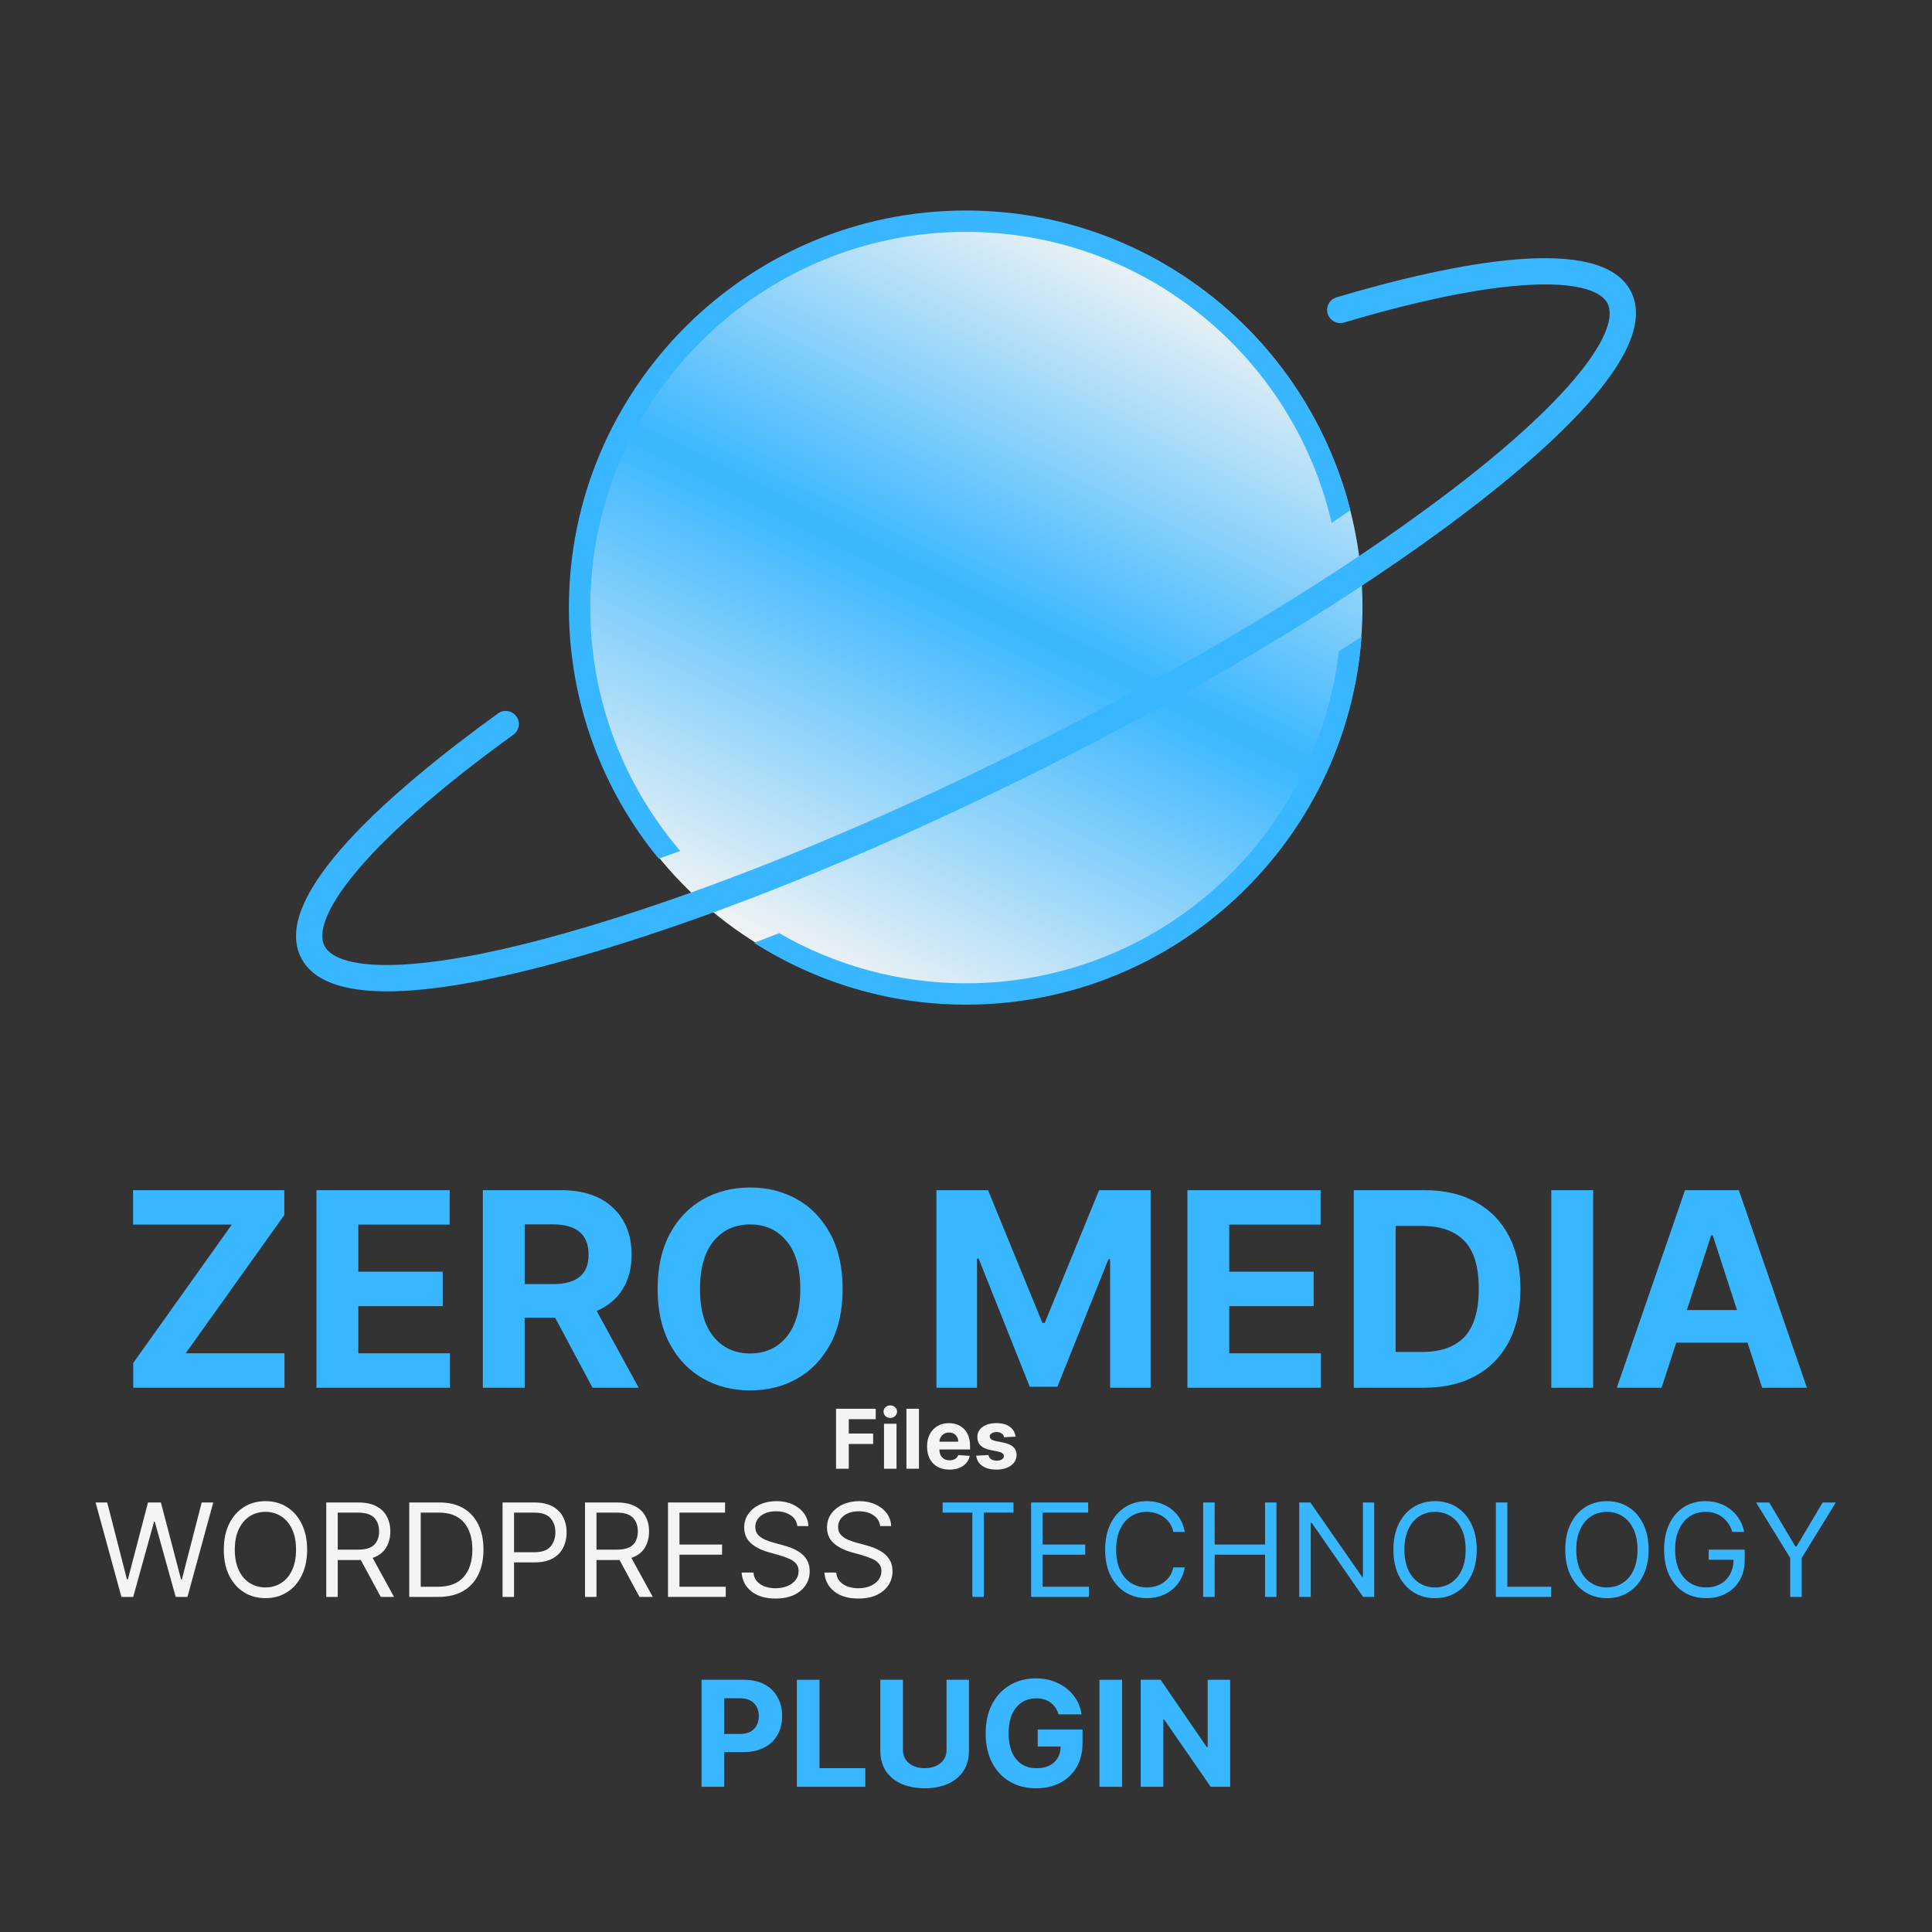 <svg xmlns="http://www.w3.org/2000/svg" xmlns:xlink="http://www.w3.org/1999/xlink" width="512" zoomAndPan="magnify" viewBox="0 0 384 384" height="512" preserveAspectRatio="xMidYMid meet" version="1.0"><rect x="0" y="0" width="384" height="384" fill="#333333" stroke="none"/><defs><g/><clipPath id="cac167689c"><path d="M 113 41 L 271 41 L 271 200 L 113 200 Z M 113 41 " clip-rule="nonzero"/></clipPath><clipPath id="406335fe50"><path d="M 86.066 86.395 L 226.324 14.746 L 297.973 155.008 L 157.711 226.652 Z M 86.066 86.395 " clip-rule="nonzero"/></clipPath><clipPath id="16c019b013"><path d="M 86.066 86.395 L 226.324 14.746 L 297.973 155.008 L 157.711 226.652 Z M 86.066 86.395 " clip-rule="nonzero"/></clipPath><clipPath id="cc621b702d"><path d="M 227.809 190.809 C 189.176 210.543 141.613 195.141 121.879 156.508 C 102.145 117.875 117.547 70.312 156.18 50.578 C 194.812 30.844 242.375 46.246 262.109 84.879 C 271.684 103.617 273.434 124.902 266.961 144.898 C 260.406 164.934 246.551 181.234 227.809 190.809 Z M 220.672 176.832 C 218.289 178.051 215.309 177.086 214.09 174.703 C 212.871 172.32 213.84 169.34 216.223 168.121 C 242.359 154.77 252.773 122.605 239.422 96.465 C 233.629 85.121 223.934 76.289 212.254 71.477 C 209.684 70.508 208.504 67.59 209.516 65.102 C 210.566 62.492 213.402 61.355 215.973 62.324 C 229.848 67.984 241.332 78.492 248.219 91.973 C 255.902 107.016 257.246 124.051 252.059 140.074 C 246.789 156.133 235.715 169.148 220.672 176.832 Z M 206.391 181.953 C 206.062 182.121 205.652 182.328 205.156 182.375 C 198.152 183.879 191.137 184.148 184.359 183.258 C 181.59 182.906 179.711 180.449 180.102 177.762 C 180.41 175.117 182.828 173.156 185.598 173.504 C 191.34 174.195 197.242 173.98 203.176 172.816 C 205.773 172.215 208.43 173.969 208.945 176.605 C 209.461 178.828 208.363 180.945 206.391 181.953 Z M 173.016 179.102 C 171.781 179.73 170.297 179.867 168.969 179.301 C 154.723 173.727 142.949 163.055 135.938 149.328 C 128.293 134.367 126.91 117.25 132.137 101.312 C 137.242 85.332 148.398 72.277 163.359 64.633 C 169.031 61.738 175.039 59.703 181.18 58.535 C 183.859 58.102 186.438 59.895 186.871 62.574 C 187.391 65.211 185.594 67.785 182.918 68.223 C 177.723 69.215 172.703 70.953 167.852 73.43 C 141.797 86.738 131.422 118.777 144.73 144.836 C 150.695 156.508 160.555 165.461 172.523 170.23 C 175.094 171.199 176.355 174.078 175.344 176.562 C 174.902 177.723 174 178.598 173.016 179.102 Z M 184.59 147.793 C 183.523 148.34 182.164 148.516 180.922 148.117 L 159.562 141.199 L 159.438 141.16 L 159.312 141.117 L 159.062 141.039 L 158.941 140.996 L 158.691 140.918 L 158.648 140.836 L 158.484 140.715 L 158.359 140.672 L 158.316 140.59 L 158.191 140.551 L 158.07 140.512 L 158.027 140.43 L 157.859 140.305 L 157.82 140.223 L 157.695 140.184 L 157.609 140.02 L 157.445 139.895 L 157.359 139.73 L 157.234 139.691 L 157.152 139.527 L 157.066 139.363 L 156.945 139.324 L 156.859 139.16 L 156.816 139.074 L 156.777 138.992 L 156.648 138.746 L 156.609 138.664 L 156.48 138.418 L 156.441 138.336 L 156.398 138.254 L 156.438 138.129 L 156.355 137.965 L 156.27 137.801 L 156.27 137.594 L 156.184 137.43 L 156.227 137.305 L 156.098 137.059 L 156.141 136.934 L 156.098 136.852 L 156.137 136.73 L 156.094 136.648 L 156.094 136.441 L 156.133 136.316 L 156.094 136.234 L 156.172 135.984 L 156.129 135.902 L 156.172 135.777 L 156.211 135.656 L 156.25 135.531 L 156.25 135.324 L 156.328 135.074 L 156.41 135.035 L 156.371 134.953 L 163.328 113.676 C 164.09 111.109 166.887 109.68 169.492 110.523 C 172.059 111.289 173.484 114.082 172.641 116.691 L 167.254 133.332 L 183.895 138.719 C 186.504 139.562 187.93 142.359 187.086 144.965 C 186.684 146.207 185.742 147.207 184.59 147.793 Z M 201.574 159.125 C 201.242 159.293 200.832 159.504 200.461 159.586 C 197.742 160.148 195.129 158.477 194.566 155.758 L 179.988 87.648 C 179.387 85.055 181.059 82.438 183.734 81.797 C 186.453 81.234 189.07 82.906 189.629 85.625 L 204.211 153.734 C 204.723 155.961 203.547 158.117 201.574 159.125 Z M 218.375 130.539 C 217.223 131.125 215.945 131.262 214.621 130.902 C 212.098 130.016 210.668 127.219 211.43 124.652 L 216.902 107.969 L 200.18 102.625 C 197.652 101.738 196.227 98.941 197.027 96.461 C 197.875 93.852 200.668 92.426 203.277 93.27 L 224.637 100.184 C 227.121 100.988 228.547 103.785 227.785 106.352 L 227.746 106.473 L 220.867 127.711 C 220.383 128.992 219.527 129.949 218.375 130.539 Z M 218.375 130.539 " clip-rule="evenodd"/></clipPath><linearGradient x1="-597.379" gradientTransform="matrix(0.082, -0.042, 0.042, 0.082, 86.065, 86.393)" y1="1932.068" x2="2271.529" gradientUnits="userSpaceOnUse" y2="-201.235" id="eada0f5bf3"><stop stop-opacity="1" stop-color="rgb(95.699%, 95.699%, 95.699%)" offset="0"/><stop stop-opacity="1" stop-color="rgb(95.699%, 95.699%, 95.699%)" offset="0.25"/><stop stop-opacity="1" stop-color="rgb(95.644%, 95.68%, 95.702%)" offset="0.266"/><stop stop-opacity="1" stop-color="rgb(94.415%, 95.276%, 95.773%)" offset="0.27"/><stop stop-opacity="1" stop-color="rgb(93.242%, 94.89%, 95.842%)" offset="0.273"/><stop stop-opacity="1" stop-color="rgb(92.068%, 94.502%, 95.911%)" offset="0.277"/><stop stop-opacity="1" stop-color="rgb(90.895%, 94.115%, 95.979%)" offset="0.281"/><stop stop-opacity="1" stop-color="rgb(89.72%, 93.727%, 96.048%)" offset="0.285"/><stop stop-opacity="1" stop-color="rgb(88.547%, 93.341%, 96.117%)" offset="0.289"/><stop stop-opacity="1" stop-color="rgb(87.372%, 92.953%, 96.185%)" offset="0.293"/><stop stop-opacity="1" stop-color="rgb(86.198%, 92.566%, 96.254%)" offset="0.297"/><stop stop-opacity="1" stop-color="rgb(85.023%, 92.178%, 96.323%)" offset="0.301"/><stop stop-opacity="1" stop-color="rgb(83.85%, 91.792%, 96.391%)" offset="0.305"/><stop stop-opacity="1" stop-color="rgb(82.675%, 91.405%, 96.458%)" offset="0.309"/><stop stop-opacity="1" stop-color="rgb(81.502%, 91.019%, 96.527%)" offset="0.312"/><stop stop-opacity="1" stop-color="rgb(80.327%, 90.631%, 96.596%)" offset="0.316"/><stop stop-opacity="1" stop-color="rgb(79.153%, 90.244%, 96.664%)" offset="0.32"/><stop stop-opacity="1" stop-color="rgb(77.979%, 89.856%, 96.733%)" offset="0.324"/><stop stop-opacity="1" stop-color="rgb(76.805%, 89.47%, 96.802%)" offset="0.328"/><stop stop-opacity="1" stop-color="rgb(75.632%, 89.082%, 96.87%)" offset="0.332"/><stop stop-opacity="1" stop-color="rgb(74.458%, 88.696%, 96.939%)" offset="0.336"/><stop stop-opacity="1" stop-color="rgb(73.283%, 88.309%, 97.006%)" offset="0.34"/><stop stop-opacity="1" stop-color="rgb(72.11%, 87.921%, 97.075%)" offset="0.344"/><stop stop-opacity="1" stop-color="rgb(70.935%, 87.534%, 97.144%)" offset="0.348"/><stop stop-opacity="1" stop-color="rgb(69.762%, 87.148%, 97.212%)" offset="0.352"/><stop stop-opacity="1" stop-color="rgb(68.587%, 86.76%, 97.281%)" offset="0.355"/><stop stop-opacity="1" stop-color="rgb(67.413%, 86.372%, 97.35%)" offset="0.359"/><stop stop-opacity="1" stop-color="rgb(66.238%, 85.985%, 97.418%)" offset="0.363"/><stop stop-opacity="1" stop-color="rgb(65.065%, 85.599%, 97.487%)" offset="0.367"/><stop stop-opacity="1" stop-color="rgb(63.89%, 85.211%, 97.556%)" offset="0.371"/><stop stop-opacity="1" stop-color="rgb(62.717%, 84.825%, 97.624%)" offset="0.375"/><stop stop-opacity="1" stop-color="rgb(61.542%, 84.438%, 97.691%)" offset="0.379"/><stop stop-opacity="1" stop-color="rgb(60.368%, 84.05%, 97.76%)" offset="0.383"/><stop stop-opacity="1" stop-color="rgb(59.195%, 83.662%, 97.829%)" offset="0.387"/><stop stop-opacity="1" stop-color="rgb(58.022%, 83.276%, 97.897%)" offset="0.391"/><stop stop-opacity="1" stop-color="rgb(56.847%, 82.889%, 97.966%)" offset="0.395"/><stop stop-opacity="1" stop-color="rgb(55.673%, 82.501%, 98.035%)" offset="0.398"/><stop stop-opacity="1" stop-color="rgb(54.498%, 82.114%, 98.103%)" offset="0.402"/><stop stop-opacity="1" stop-color="rgb(53.325%, 81.728%, 98.172%)" offset="0.406"/><stop stop-opacity="1" stop-color="rgb(52.15%, 81.34%, 98.241%)" offset="0.41"/><stop stop-opacity="1" stop-color="rgb(50.977%, 80.954%, 98.309%)" offset="0.414"/><stop stop-opacity="1" stop-color="rgb(49.802%, 80.566%, 98.376%)" offset="0.418"/><stop stop-opacity="1" stop-color="rgb(48.628%, 80.179%, 98.445%)" offset="0.422"/><stop stop-opacity="1" stop-color="rgb(47.453%, 79.791%, 98.514%)" offset="0.426"/><stop stop-opacity="1" stop-color="rgb(46.28%, 79.405%, 98.582%)" offset="0.43"/><stop stop-opacity="1" stop-color="rgb(45.105%, 79.018%, 98.651%)" offset="0.434"/><stop stop-opacity="1" stop-color="rgb(43.932%, 78.632%, 98.72%)" offset="0.438"/><stop stop-opacity="1" stop-color="rgb(42.757%, 78.244%, 98.788%)" offset="0.441"/><stop stop-opacity="1" stop-color="rgb(41.583%, 77.856%, 98.857%)" offset="0.445"/><stop stop-opacity="1" stop-color="rgb(40.41%, 77.469%, 98.924%)" offset="0.449"/><stop stop-opacity="1" stop-color="rgb(39.236%, 77.083%, 98.993%)" offset="0.453"/><stop stop-opacity="1" stop-color="rgb(38.062%, 76.695%, 99.062%)" offset="0.457"/><stop stop-opacity="1" stop-color="rgb(36.888%, 76.308%, 99.13%)" offset="0.461"/><stop stop-opacity="1" stop-color="rgb(35.713%, 75.92%, 99.199%)" offset="0.465"/><stop stop-opacity="1" stop-color="rgb(34.54%, 75.534%, 99.268%)" offset="0.469"/><stop stop-opacity="1" stop-color="rgb(33.365%, 75.146%, 99.336%)" offset="0.473"/><stop stop-opacity="1" stop-color="rgb(32.191%, 74.76%, 99.405%)" offset="0.477"/><stop stop-opacity="1" stop-color="rgb(31.017%, 74.373%, 99.474%)" offset="0.48"/><stop stop-opacity="1" stop-color="rgb(29.843%, 73.985%, 99.542%)" offset="0.484"/><stop stop-opacity="1" stop-color="rgb(28.668%, 73.598%, 99.609%)" offset="0.488"/><stop stop-opacity="1" stop-color="rgb(27.495%, 73.212%, 99.678%)" offset="0.492"/><stop stop-opacity="1" stop-color="rgb(26.32%, 72.824%, 99.747%)" offset="0.496"/><stop stop-opacity="1" stop-color="rgb(25.146%, 72.437%, 99.815%)" offset="0.5"/><stop stop-opacity="1" stop-color="rgb(23.973%, 72.049%, 99.884%)" offset="0.504"/><stop stop-opacity="1" stop-color="rgb(22.8%, 71.663%, 99.953%)" offset="0.508"/><stop stop-opacity="1" stop-color="rgb(23.206%, 71.796%, 99.928%)" offset="0.512"/><stop stop-opacity="1" stop-color="rgb(23.611%, 71.93%, 99.905%)" offset="0.516"/><stop stop-opacity="1" stop-color="rgb(24.832%, 72.333%, 99.834%)" offset="0.52"/><stop stop-opacity="1" stop-color="rgb(26.054%, 72.737%, 99.762%)" offset="0.523"/><stop stop-opacity="1" stop-color="rgb(27.277%, 73.14%, 99.69%)" offset="0.527"/><stop stop-opacity="1" stop-color="rgb(28.499%, 73.543%, 99.62%)" offset="0.531"/><stop stop-opacity="1" stop-color="rgb(29.721%, 73.946%, 99.548%)" offset="0.535"/><stop stop-opacity="1" stop-color="rgb(30.943%, 74.348%, 99.478%)" offset="0.539"/><stop stop-opacity="1" stop-color="rgb(32.164%, 74.751%, 99.406%)" offset="0.543"/><stop stop-opacity="1" stop-color="rgb(33.386%, 75.154%, 99.335%)" offset="0.547"/><stop stop-opacity="1" stop-color="rgb(34.608%, 75.557%, 99.263%)" offset="0.551"/><stop stop-opacity="1" stop-color="rgb(35.831%, 75.96%, 99.193%)" offset="0.555"/><stop stop-opacity="1" stop-color="rgb(37.053%, 76.363%, 99.121%)" offset="0.559"/><stop stop-opacity="1" stop-color="rgb(38.275%, 76.765%, 99.049%)" offset="0.562"/><stop stop-opacity="1" stop-color="rgb(39.496%, 77.168%, 98.978%)" offset="0.566"/><stop stop-opacity="1" stop-color="rgb(40.718%, 77.571%, 98.907%)" offset="0.57"/><stop stop-opacity="1" stop-color="rgb(41.94%, 77.974%, 98.836%)" offset="0.574"/><stop stop-opacity="1" stop-color="rgb(43.163%, 78.377%, 98.764%)" offset="0.578"/><stop stop-opacity="1" stop-color="rgb(44.385%, 78.78%, 98.692%)" offset="0.582"/><stop stop-opacity="1" stop-color="rgb(45.607%, 79.182%, 98.622%)" offset="0.586"/><stop stop-opacity="1" stop-color="rgb(46.828%, 79.585%, 98.55%)" offset="0.59"/><stop stop-opacity="1" stop-color="rgb(48.05%, 79.988%, 98.479%)" offset="0.594"/><stop stop-opacity="1" stop-color="rgb(49.272%, 80.391%, 98.407%)" offset="0.598"/><stop stop-opacity="1" stop-color="rgb(50.494%, 80.794%, 98.337%)" offset="0.602"/><stop stop-opacity="1" stop-color="rgb(51.717%, 81.197%, 98.265%)" offset="0.605"/><stop stop-opacity="1" stop-color="rgb(52.939%, 81.601%, 98.193%)" offset="0.609"/><stop stop-opacity="1" stop-color="rgb(54.16%, 82.004%, 98.122%)" offset="0.613"/><stop stop-opacity="1" stop-color="rgb(55.382%, 82.407%, 98.051%)" offset="0.617"/><stop stop-opacity="1" stop-color="rgb(56.604%, 82.809%, 97.98%)" offset="0.621"/><stop stop-opacity="1" stop-color="rgb(57.826%, 83.212%, 97.91%)" offset="0.625"/><stop stop-opacity="1" stop-color="rgb(59.048%, 83.615%, 97.838%)" offset="0.629"/><stop stop-opacity="1" stop-color="rgb(60.271%, 84.018%, 97.766%)" offset="0.633"/><stop stop-opacity="1" stop-color="rgb(61.491%, 84.421%, 97.694%)" offset="0.637"/><stop stop-opacity="1" stop-color="rgb(62.714%, 84.824%, 97.624%)" offset="0.641"/><stop stop-opacity="1" stop-color="rgb(63.936%, 85.226%, 97.552%)" offset="0.645"/><stop stop-opacity="1" stop-color="rgb(65.158%, 85.629%, 97.481%)" offset="0.648"/><stop stop-opacity="1" stop-color="rgb(66.38%, 86.032%, 97.409%)" offset="0.652"/><stop stop-opacity="1" stop-color="rgb(67.603%, 86.435%, 97.339%)" offset="0.656"/><stop stop-opacity="1" stop-color="rgb(68.823%, 86.838%, 97.267%)" offset="0.66"/><stop stop-opacity="1" stop-color="rgb(70.045%, 87.241%, 97.195%)" offset="0.664"/><stop stop-opacity="1" stop-color="rgb(71.268%, 87.643%, 97.124%)" offset="0.668"/><stop stop-opacity="1" stop-color="rgb(72.49%, 88.046%, 97.054%)" offset="0.672"/><stop stop-opacity="1" stop-color="rgb(73.712%, 88.449%, 96.982%)" offset="0.676"/><stop stop-opacity="1" stop-color="rgb(74.934%, 88.852%, 96.91%)" offset="0.68"/><stop stop-opacity="1" stop-color="rgb(76.155%, 89.255%, 96.838%)" offset="0.684"/><stop stop-opacity="1" stop-color="rgb(77.377%, 89.659%, 96.768%)" offset="0.688"/><stop stop-opacity="1" stop-color="rgb(78.6%, 90.062%, 96.696%)" offset="0.691"/><stop stop-opacity="1" stop-color="rgb(79.822%, 90.465%, 96.626%)" offset="0.695"/><stop stop-opacity="1" stop-color="rgb(81.044%, 90.868%, 96.555%)" offset="0.699"/><stop stop-opacity="1" stop-color="rgb(82.266%, 91.27%, 96.483%)" offset="0.703"/><stop stop-opacity="1" stop-color="rgb(83.487%, 91.673%, 96.411%)" offset="0.707"/><stop stop-opacity="1" stop-color="rgb(84.709%, 92.076%, 96.341%)" offset="0.711"/><stop stop-opacity="1" stop-color="rgb(85.931%, 92.479%, 96.269%)" offset="0.715"/><stop stop-opacity="1" stop-color="rgb(87.154%, 92.882%, 96.198%)" offset="0.719"/><stop stop-opacity="1" stop-color="rgb(88.376%, 93.285%, 96.126%)" offset="0.723"/><stop stop-opacity="1" stop-color="rgb(89.598%, 93.687%, 96.056%)" offset="0.727"/><stop stop-opacity="1" stop-color="rgb(90.819%, 94.09%, 95.984%)" offset="0.73"/><stop stop-opacity="1" stop-color="rgb(92.041%, 94.493%, 95.912%)" offset="0.734"/><stop stop-opacity="1" stop-color="rgb(93.263%, 94.896%, 95.84%)" offset="0.738"/><stop stop-opacity="1" stop-color="rgb(94.485%, 95.299%, 95.77%)" offset="0.742"/><stop stop-opacity="1" stop-color="rgb(95.091%, 95.499%, 95.734%)" offset="0.746"/><stop stop-opacity="1" stop-color="rgb(95.699%, 95.699%, 95.699%)" offset="0.75"/><stop stop-opacity="1" stop-color="rgb(95.699%, 95.699%, 95.699%)" offset="1"/></linearGradient><clipPath id="81013779af"><path d="M 149.383 126 L 271 126 L 271 199.684 L 149.383 199.684 Z M 149.383 126 " clip-rule="nonzero"/></clipPath><clipPath id="bc34089391"><path d="M 58.832 51 L 325.082 51 L 325.082 198 L 58.832 198 Z M 58.832 51 " clip-rule="nonzero"/></clipPath></defs><g clip-path="url(#cac167689c)"><g clip-path="url(#406335fe50)"><g clip-path="url(#16c019b013)"><g clip-path="url(#cc621b702d)"><path fill="url(#eada0f5bf3)" d="M 29.352 68.027 L 137.59 279.93 L 346.23 173.355 L 237.988 -38.547 Z M 29.352 68.027 " fill-rule="nonzero"/></g></g></g></g><path fill="#38b6ff" d="M 135.195 169.137 C 124.082 156.094 117.32 139.219 117.32 120.762 C 117.32 79.586 150.82 46.086 191.996 46.086 C 227.371 46.086 257.02 70.844 264.676 103.93 C 265.945 103.074 267.195 102.242 268.402 101.41 C 259.746 67.246 228.805 41.84 191.996 41.84 C 148.469 41.84 113.074 77.254 113.074 120.762 C 113.074 139.676 119.777 157.051 130.906 170.656 C 132.324 170.18 133.758 169.66 135.195 169.137 " fill-opacity="1" fill-rule="nonzero"/><g clip-path="url(#81013779af)"><path fill="#38b6ff" d="M 191.996 195.438 C 178.473 195.438 165.82 191.777 154.855 185.473 C 153.172 186.137 151.527 186.762 149.863 187.387 C 162.055 195.125 176.496 199.684 191.996 199.684 C 233.551 199.684 267.633 167.371 270.629 126.566 C 269.129 127.523 267.652 128.48 266.113 129.438 C 261.805 166.539 230.219 195.438 191.996 195.438 " fill-opacity="1" fill-rule="nonzero"/></g><g clip-path="url(#bc34089391)"><path fill="#38b6ff" d="M 324.184 57.984 C 318.359 46.293 289.125 52.141 265.656 59.09 C 264.262 59.504 263.469 60.961 263.887 62.336 C 264.301 63.73 265.738 64.52 267.133 64.105 C 302.027 53.742 317.152 55.594 319.523 60.336 C 321.98 65.207 314.012 78.812 283.508 101.141 C 262.41 116.641 234.234 133.434 204.191 148.457 C 175.164 162.98 146.91 174.715 122.5 182.414 C 83.738 194.711 67.031 193.086 64.469 187.969 C 61.973 182.977 70.297 168.992 102.047 146.02 C 103.215 145.188 103.484 143.547 102.629 142.379 C 101.777 141.215 100.156 140.945 98.988 141.797 C 77.723 157.176 53.672 178.086 59.809 190.301 C 62.223 195.148 68.57 197.039 76.953 197.039 C 90.105 197.039 108.27 192.402 124.082 187.387 C 148.738 179.625 177.246 167.766 206.52 153.137 C 236.816 137.988 265.258 121.012 286.609 105.363 C 307.062 90.383 330.219 69.992 324.184 57.984 " fill-opacity="1" fill-rule="nonzero"/></g><g fill="#38b6ff" fill-opacity="1"><g transform="translate(23.497, 275.821)"><g><path d="M 2.984 0 L 2.984 -4.922 L 22.578 -32.422 L 2.953 -32.422 L 2.953 -39.266 L 33.016 -39.266 L 33.016 -34.328 L 13.406 -6.844 L 33.047 -6.844 L 33.047 0 Z M 2.984 0 "/></g></g></g><g fill="#38b6ff" fill-opacity="1"><g transform="translate(59.498, 275.821)"><g><path d="M 3.406 0 L 3.406 -39.266 L 29.875 -39.266 L 29.875 -32.422 L 11.719 -32.422 L 11.719 -23.062 L 28.5 -23.062 L 28.5 -16.219 L 11.719 -16.219 L 11.719 -6.844 L 29.938 -6.844 L 29.938 0 Z M 3.406 0 "/></g></g></g><g fill="#38b6ff" fill-opacity="1"><g transform="translate(92.565, 275.821)"><g><path d="M 3.406 0 L 3.406 -39.266 L 18.906 -39.266 C 23.363 -39.266 26.82 -38.098 29.281 -35.766 C 31.738 -33.441 32.969 -30.332 32.969 -26.438 C 32.969 -23.75 32.367 -21.453 31.172 -19.547 C 29.984 -17.648 28.27 -16.223 26.031 -15.266 L 34.375 0 L 25.203 0 L 17.766 -13.922 L 11.719 -13.922 L 11.719 0 Z M 11.719 -20.594 L 17.344 -20.594 C 22.062 -20.594 24.422 -22.539 24.422 -26.438 C 24.422 -30.457 22.051 -32.469 17.312 -32.469 L 11.719 -32.469 Z M 11.719 -20.594 "/></g></g></g><g fill="#38b6ff" fill-opacity="1"><g transform="translate(127.991, 275.821)"><g><path d="M 39.484 -19.625 C 39.484 -15.344 38.676 -11.703 37.062 -8.703 C 35.445 -5.703 33.254 -3.41 30.484 -1.828 C 27.711 -0.254 24.586 0.531 21.109 0.531 C 17.617 0.531 14.484 -0.258 11.703 -1.844 C 8.93 -3.426 6.738 -5.723 5.125 -8.734 C 3.52 -11.742 2.719 -15.375 2.719 -19.625 C 2.719 -23.906 3.52 -27.547 5.125 -30.547 C 6.738 -33.555 8.93 -35.848 11.703 -37.422 C 14.484 -39.004 17.617 -39.797 21.109 -39.797 C 24.586 -39.797 27.711 -39.004 30.484 -37.422 C 33.254 -35.848 35.445 -33.555 37.062 -30.547 C 38.676 -27.547 39.484 -23.906 39.484 -19.625 Z M 31.078 -19.625 C 31.078 -23.789 30.164 -26.969 28.344 -29.156 C 26.531 -31.352 24.117 -32.453 21.109 -32.453 C 18.086 -32.453 15.672 -31.352 13.859 -29.156 C 12.047 -26.969 11.141 -23.789 11.141 -19.625 C 11.141 -15.477 12.047 -12.305 13.859 -10.109 C 15.672 -7.91 18.086 -6.812 21.109 -6.812 C 24.117 -6.812 26.531 -7.91 28.344 -10.109 C 30.164 -12.305 31.078 -15.477 31.078 -19.625 Z M 31.078 -19.625 "/></g></g></g><g fill="#38b6ff" fill-opacity="1"><g transform="translate(170.203, 275.821)"><g/></g></g><g fill="#38b6ff" fill-opacity="1"><g transform="translate(182.721, 275.821)"><g><path d="M 3.406 -39.266 L 13.656 -39.266 L 24.469 -12.875 L 24.922 -12.875 L 35.734 -39.266 L 45.969 -39.266 L 45.969 0 L 37.922 0 L 37.922 -25.547 L 37.594 -25.547 L 27.438 -0.188 L 21.953 -0.188 L 11.797 -25.656 L 11.469 -25.656 L 11.469 0 L 3.406 0 Z M 3.406 -39.266 "/></g></g></g><g fill="#38b6ff" fill-opacity="1"><g transform="translate(232.6, 275.821)"><g><path d="M 3.406 0 L 3.406 -39.266 L 29.875 -39.266 L 29.875 -32.422 L 11.719 -32.422 L 11.719 -23.062 L 28.5 -23.062 L 28.5 -16.219 L 11.719 -16.219 L 11.719 -6.844 L 29.938 -6.844 L 29.938 0 Z M 3.406 0 "/></g></g></g><g fill="#38b6ff" fill-opacity="1"><g transform="translate(265.668, 275.821)"><g><path d="M 17.328 0 L 3.406 0 L 3.406 -39.266 L 17.438 -39.266 C 21.395 -39.266 24.801 -38.477 27.656 -36.906 C 30.508 -35.344 32.703 -33.098 34.234 -30.172 C 35.766 -27.242 36.531 -23.742 36.531 -19.672 C 36.531 -15.578 35.758 -12.062 34.219 -9.125 C 32.688 -6.188 30.484 -3.93 27.609 -2.359 C 24.742 -0.785 21.316 0 17.328 0 Z M 11.719 -7.109 L 16.984 -7.109 C 20.68 -7.109 23.484 -8.102 25.391 -10.094 C 27.297 -12.094 28.25 -15.285 28.25 -19.672 C 28.25 -24.023 27.297 -27.191 25.391 -29.172 C 23.484 -31.16 20.688 -32.156 17 -32.156 L 11.719 -32.156 Z M 11.719 -7.109 "/></g></g></g><g fill="#38b6ff" fill-opacity="1"><g transform="translate(304.928, 275.821)"><g><path d="M 11.719 -39.266 L 11.719 0 L 3.406 0 L 3.406 -39.266 Z M 11.719 -39.266 "/></g></g></g><g fill="#38b6ff" fill-opacity="1"><g transform="translate(320.072, 275.821)"><g><path d="M 10.172 0 L 1.281 0 L 14.844 -39.266 L 25.531 -39.266 L 39.062 0 L 30.172 0 L 27.266 -8.953 L 13.094 -8.953 Z M 15.203 -15.438 L 25.172 -15.438 L 20.344 -30.297 L 20.031 -30.297 Z M 15.203 -15.438 "/></g></g></g><g fill="#f4f4f4" fill-opacity="1"><g transform="translate(18.449, 317.395)"><g><path d="M 5.688 0 L 0.547 -18.766 L 2.859 -18.766 L 6.781 -3.484 L 6.969 -3.484 L 10.969 -18.766 L 13.531 -18.766 L 17.531 -3.484 L 17.703 -3.484 L 21.641 -18.766 L 23.938 -18.766 L 18.812 0 L 16.469 0 L 12.312 -14.953 L 12.172 -14.953 L 8.031 0 Z M 5.688 0 "/></g></g></g><g fill="#f4f4f4" fill-opacity="1"><g transform="translate(42.935, 317.395)"><g><path d="M 18.109 -9.391 C 18.109 -7.41 17.75 -5.695 17.031 -4.25 C 16.32 -2.812 15.344 -1.703 14.094 -0.922 C 12.852 -0.141 11.43 0.25 9.828 0.25 C 8.223 0.25 6.797 -0.141 5.547 -0.922 C 4.305 -1.703 3.328 -2.812 2.609 -4.25 C 1.898 -5.695 1.547 -7.41 1.547 -9.391 C 1.547 -11.367 1.898 -13.078 2.609 -14.516 C 3.328 -15.961 4.305 -17.078 5.547 -17.859 C 6.797 -18.641 8.223 -19.031 9.828 -19.031 C 11.43 -19.031 12.852 -18.641 14.094 -17.859 C 15.344 -17.078 16.32 -15.961 17.031 -14.516 C 17.75 -13.078 18.109 -11.367 18.109 -9.391 Z M 15.906 -9.391 C 15.906 -11.016 15.633 -12.383 15.094 -13.5 C 14.562 -14.625 13.832 -15.473 12.906 -16.047 C 11.988 -16.617 10.961 -16.906 9.828 -16.906 C 8.691 -16.906 7.66 -16.617 6.734 -16.047 C 5.816 -15.473 5.086 -14.625 4.547 -13.5 C 4.004 -12.383 3.734 -11.016 3.734 -9.391 C 3.734 -7.766 4.004 -6.391 4.547 -5.266 C 5.086 -4.148 5.816 -3.305 6.734 -2.734 C 7.66 -2.16 8.691 -1.875 9.828 -1.875 C 10.961 -1.875 11.988 -2.16 12.906 -2.734 C 13.832 -3.305 14.562 -4.148 15.094 -5.266 C 15.633 -6.391 15.906 -7.766 15.906 -9.391 Z M 15.906 -9.391 "/></g></g></g><g fill="#f4f4f4" fill-opacity="1"><g transform="translate(62.581, 317.395)"><g><path d="M 2.266 0 L 2.266 -18.766 L 8.609 -18.766 C 10.078 -18.766 11.281 -18.516 12.219 -18.016 C 13.164 -17.523 13.863 -16.844 14.312 -15.969 C 14.77 -15.102 15 -14.117 15 -13.016 C 15 -11.766 14.711 -10.676 14.141 -9.75 C 13.566 -8.832 12.68 -8.164 11.484 -7.75 L 15.734 0 L 13.094 0 L 9.125 -7.344 C 8.977 -7.332 8.82 -7.328 8.656 -7.328 L 4.547 -7.328 L 4.547 0 Z M 4.547 -9.391 L 8.578 -9.391 C 10.078 -9.391 11.148 -9.711 11.797 -10.359 C 12.441 -11.004 12.766 -11.891 12.766 -13.016 C 12.766 -14.148 12.441 -15.055 11.797 -15.734 C 11.148 -16.41 10.066 -16.75 8.547 -16.75 L 4.547 -16.75 Z M 4.547 -9.391 "/></g></g></g><g fill="#f4f4f4" fill-opacity="1"><g transform="translate(79.076, 317.395)"><g><path d="M 8.062 0 L 2.266 0 L 2.266 -18.766 L 8.328 -18.766 C 10.148 -18.766 11.707 -18.391 13 -17.641 C 14.289 -16.898 15.281 -15.832 15.969 -14.438 C 16.664 -13.039 17.016 -11.367 17.016 -9.422 C 17.016 -7.461 16.664 -5.781 15.969 -4.375 C 15.27 -2.969 14.254 -1.883 12.922 -1.125 C 11.586 -0.375 9.969 0 8.062 0 Z M 4.547 -2.016 L 7.922 -2.016 C 10.242 -2.016 11.973 -2.676 13.109 -4 C 14.242 -5.32 14.812 -7.129 14.812 -9.422 C 14.812 -11.691 14.254 -13.477 13.141 -14.781 C 12.023 -16.094 10.367 -16.75 8.172 -16.75 L 4.547 -16.75 Z M 4.547 -2.016 "/></g></g></g><g fill="#f4f4f4" fill-opacity="1"><g transform="translate(97.623, 317.395)"><g><path d="M 2.266 0 L 2.266 -18.766 L 8.609 -18.766 C 10.086 -18.766 11.297 -18.5 12.234 -17.969 C 13.172 -17.445 13.863 -16.738 14.312 -15.844 C 14.77 -14.945 15 -13.941 15 -12.828 C 15 -11.723 14.773 -10.719 14.328 -9.812 C 13.879 -8.906 13.188 -8.188 12.25 -7.656 C 11.312 -7.125 10.113 -6.859 8.656 -6.859 L 4.547 -6.859 L 4.547 0 Z M 4.547 -8.875 L 8.578 -8.875 C 10.086 -8.875 11.16 -9.25 11.797 -10 C 12.441 -10.758 12.766 -11.703 12.766 -12.828 C 12.766 -13.961 12.441 -14.898 11.797 -15.641 C 11.148 -16.379 10.066 -16.75 8.547 -16.75 L 4.547 -16.75 Z M 4.547 -8.875 "/></g></g></g><g fill="#f4f4f4" fill-opacity="1"><g transform="translate(114.008, 317.395)"><g><path d="M 2.266 0 L 2.266 -18.766 L 8.609 -18.766 C 10.078 -18.766 11.281 -18.516 12.219 -18.016 C 13.164 -17.523 13.863 -16.844 14.312 -15.969 C 14.77 -15.102 15 -14.117 15 -13.016 C 15 -11.766 14.711 -10.676 14.141 -9.75 C 13.566 -8.832 12.68 -8.164 11.484 -7.75 L 15.734 0 L 13.094 0 L 9.125 -7.344 C 8.977 -7.332 8.82 -7.328 8.656 -7.328 L 4.547 -7.328 L 4.547 0 Z M 4.547 -9.391 L 8.578 -9.391 C 10.078 -9.391 11.148 -9.711 11.797 -10.359 C 12.441 -11.004 12.766 -11.891 12.766 -13.016 C 12.766 -14.148 12.441 -15.055 11.797 -15.734 C 11.148 -16.41 10.066 -16.75 8.547 -16.75 L 4.547 -16.75 Z M 4.547 -9.391 "/></g></g></g><g fill="#f4f4f4" fill-opacity="1"><g transform="translate(130.503, 317.395)"><g><path d="M 2.266 0 L 2.266 -18.766 L 13.609 -18.766 L 13.609 -16.75 L 4.547 -16.75 L 4.547 -10.406 L 13.016 -10.406 L 13.016 -8.391 L 4.547 -8.391 L 4.547 -2.016 L 13.75 -2.016 L 13.75 0 Z M 2.266 0 "/></g></g></g><g fill="#f4f4f4" fill-opacity="1"><g transform="translate(145.934, 317.395)"><g><path d="M 12.547 -14.078 C 12.43 -15.004 11.984 -15.723 11.203 -16.234 C 10.422 -16.754 9.461 -17.016 8.328 -17.016 C 7.078 -17.016 6.07 -16.719 5.312 -16.125 C 4.562 -15.539 4.188 -14.797 4.188 -13.891 C 4.188 -13.223 4.391 -12.68 4.797 -12.266 C 5.211 -11.859 5.703 -11.539 6.266 -11.312 C 6.828 -11.082 7.344 -10.906 7.812 -10.781 L 9.719 -10.266 C 10.207 -10.141 10.75 -9.961 11.344 -9.734 C 11.945 -9.504 12.523 -9.195 13.078 -8.812 C 13.641 -8.426 14.098 -7.93 14.453 -7.328 C 14.816 -6.723 15 -5.977 15 -5.094 C 15 -4.082 14.734 -3.164 14.203 -2.344 C 13.672 -1.531 12.898 -0.879 11.891 -0.391 C 10.879 0.086 9.656 0.328 8.219 0.328 C 6.195 0.328 4.594 -0.145 3.406 -1.094 C 2.219 -2.051 1.57 -3.301 1.469 -4.844 L 3.812 -4.844 C 3.875 -4.133 4.113 -3.547 4.531 -3.078 C 4.945 -2.617 5.477 -2.273 6.125 -2.047 C 6.77 -1.828 7.469 -1.719 8.219 -1.719 C 9.082 -1.719 9.859 -1.859 10.547 -2.141 C 11.242 -2.43 11.789 -2.832 12.188 -3.344 C 12.594 -3.852 12.797 -4.453 12.797 -5.141 C 12.797 -5.754 12.617 -6.254 12.266 -6.641 C 11.922 -7.035 11.461 -7.352 10.891 -7.594 C 10.328 -7.844 9.719 -8.062 9.062 -8.25 L 6.75 -8.906 C 5.281 -9.332 4.117 -9.938 3.266 -10.719 C 2.41 -11.5 1.984 -12.52 1.984 -13.781 C 1.984 -14.832 2.266 -15.75 2.828 -16.531 C 3.398 -17.32 4.172 -17.938 5.141 -18.375 C 6.109 -18.812 7.191 -19.031 8.391 -19.031 C 9.609 -19.031 10.688 -18.812 11.625 -18.375 C 12.562 -17.945 13.305 -17.359 13.859 -16.609 C 14.41 -15.867 14.703 -15.023 14.734 -14.078 Z M 12.547 -14.078 "/></g></g></g><g fill="#f4f4f4" fill-opacity="1"><g transform="translate(162.392, 317.395)"><g><path d="M 12.547 -14.078 C 12.43 -15.004 11.984 -15.723 11.203 -16.234 C 10.422 -16.754 9.461 -17.016 8.328 -17.016 C 7.078 -17.016 6.07 -16.719 5.312 -16.125 C 4.562 -15.539 4.188 -14.797 4.188 -13.891 C 4.188 -13.223 4.391 -12.68 4.797 -12.266 C 5.211 -11.859 5.703 -11.539 6.266 -11.312 C 6.828 -11.082 7.344 -10.906 7.812 -10.781 L 9.719 -10.266 C 10.207 -10.141 10.75 -9.961 11.344 -9.734 C 11.945 -9.504 12.523 -9.195 13.078 -8.812 C 13.641 -8.426 14.098 -7.93 14.453 -7.328 C 14.816 -6.723 15 -5.977 15 -5.094 C 15 -4.082 14.734 -3.164 14.203 -2.344 C 13.672 -1.531 12.898 -0.879 11.891 -0.391 C 10.879 0.086 9.656 0.328 8.219 0.328 C 6.195 0.328 4.594 -0.145 3.406 -1.094 C 2.219 -2.051 1.57 -3.301 1.469 -4.844 L 3.812 -4.844 C 3.875 -4.133 4.113 -3.547 4.531 -3.078 C 4.945 -2.617 5.477 -2.273 6.125 -2.047 C 6.77 -1.828 7.469 -1.719 8.219 -1.719 C 9.082 -1.719 9.859 -1.859 10.547 -2.141 C 11.242 -2.43 11.789 -2.832 12.188 -3.344 C 12.594 -3.852 12.797 -4.453 12.797 -5.141 C 12.797 -5.754 12.617 -6.254 12.266 -6.641 C 11.922 -7.035 11.461 -7.352 10.891 -7.594 C 10.328 -7.844 9.719 -8.062 9.062 -8.25 L 6.75 -8.906 C 5.281 -9.332 4.117 -9.938 3.266 -10.719 C 2.41 -11.5 1.984 -12.52 1.984 -13.781 C 1.984 -14.832 2.266 -15.75 2.828 -16.531 C 3.398 -17.32 4.172 -17.938 5.141 -18.375 C 6.109 -18.812 7.191 -19.031 8.391 -19.031 C 9.609 -19.031 10.688 -18.812 11.625 -18.375 C 12.562 -17.945 13.305 -17.359 13.859 -16.609 C 14.41 -15.867 14.703 -15.023 14.734 -14.078 Z M 12.547 -14.078 "/></g></g></g><g fill="#f4f4f4" fill-opacity="1"><g transform="translate(178.85, 317.395)"><g/></g></g><g fill="#38b6ff" fill-opacity="1"><g transform="translate(186.109, 317.395)"><g><path d="M 1.25 -16.75 L 1.25 -18.766 L 15.328 -18.766 L 15.328 -16.75 L 9.422 -16.75 L 9.422 0 L 7.156 0 L 7.156 -16.75 Z M 1.25 -16.75 "/></g></g></g><g fill="#38b6ff" fill-opacity="1"><g transform="translate(202.677, 317.395)"><g><path d="M 2.266 0 L 2.266 -18.766 L 13.609 -18.766 L 13.609 -16.75 L 4.547 -16.75 L 4.547 -10.406 L 13.016 -10.406 L 13.016 -8.391 L 4.547 -8.391 L 4.547 -2.016 L 13.75 -2.016 L 13.75 0 Z M 2.266 0 "/></g></g></g><g fill="#38b6ff" fill-opacity="1"><g transform="translate(218.109, 317.395)"><g><path d="M 17.375 -12.906 L 15.109 -12.906 C 14.922 -13.77 14.566 -14.5 14.047 -15.094 C 13.523 -15.688 12.898 -16.133 12.172 -16.438 C 11.441 -16.75 10.66 -16.906 9.828 -16.906 C 8.691 -16.906 7.66 -16.617 6.734 -16.047 C 5.816 -15.473 5.086 -14.625 4.547 -13.5 C 4.004 -12.383 3.734 -11.016 3.734 -9.391 C 3.734 -7.766 4.004 -6.391 4.547 -5.266 C 5.086 -4.148 5.816 -3.305 6.734 -2.734 C 7.66 -2.16 8.691 -1.875 9.828 -1.875 C 10.66 -1.875 11.441 -2.023 12.172 -2.328 C 12.898 -2.629 13.523 -3.078 14.047 -3.672 C 14.566 -4.266 14.922 -4.992 15.109 -5.859 L 17.375 -5.859 C 17.145 -4.578 16.672 -3.477 15.953 -2.562 C 15.242 -1.656 14.359 -0.957 13.297 -0.469 C 12.242 0.008 11.086 0.25 9.828 0.25 C 8.223 0.25 6.797 -0.141 5.547 -0.922 C 4.305 -1.703 3.328 -2.812 2.609 -4.25 C 1.898 -5.695 1.547 -7.41 1.547 -9.391 C 1.547 -11.367 1.898 -13.078 2.609 -14.516 C 3.328 -15.961 4.305 -17.078 5.547 -17.859 C 6.797 -18.641 8.223 -19.031 9.828 -19.031 C 11.086 -19.031 12.242 -18.785 13.297 -18.297 C 14.359 -17.816 15.242 -17.117 15.953 -16.203 C 16.672 -15.285 17.145 -14.188 17.375 -12.906 Z M 17.375 -12.906 "/></g></g></g><g fill="#38b6ff" fill-opacity="1"><g transform="translate(236.876, 317.395)"><g><path d="M 2.266 0 L 2.266 -18.766 L 4.547 -18.766 L 4.547 -10.406 L 14.562 -10.406 L 14.562 -18.766 L 16.828 -18.766 L 16.828 0 L 14.562 0 L 14.562 -8.391 L 4.547 -8.391 L 4.547 0 Z M 2.266 0 "/></g></g></g><g fill="#38b6ff" fill-opacity="1"><g transform="translate(255.973, 317.395)"><g><path d="M 17.156 -18.766 L 17.156 0 L 14.953 0 L 4.734 -14.734 L 4.547 -14.734 L 4.547 0 L 2.266 0 L 2.266 -18.766 L 4.469 -18.766 L 14.734 -4 L 14.922 -4 L 14.922 -18.766 Z M 17.156 -18.766 "/></g></g></g><g fill="#38b6ff" fill-opacity="1"><g transform="translate(275.4, 317.395)"><g><path d="M 18.109 -9.391 C 18.109 -7.41 17.75 -5.695 17.031 -4.25 C 16.32 -2.812 15.344 -1.703 14.094 -0.922 C 12.852 -0.141 11.43 0.25 9.828 0.25 C 8.223 0.25 6.797 -0.141 5.547 -0.922 C 4.305 -1.703 3.328 -2.812 2.609 -4.25 C 1.898 -5.695 1.547 -7.41 1.547 -9.391 C 1.547 -11.367 1.898 -13.078 2.609 -14.516 C 3.328 -15.961 4.305 -17.078 5.547 -17.859 C 6.797 -18.641 8.223 -19.031 9.828 -19.031 C 11.43 -19.031 12.852 -18.641 14.094 -17.859 C 15.344 -17.078 16.32 -15.961 17.031 -14.516 C 17.75 -13.078 18.109 -11.367 18.109 -9.391 Z M 15.906 -9.391 C 15.906 -11.016 15.633 -12.383 15.094 -13.5 C 14.562 -14.625 13.832 -15.473 12.906 -16.047 C 11.988 -16.617 10.961 -16.906 9.828 -16.906 C 8.691 -16.906 7.66 -16.617 6.734 -16.047 C 5.816 -15.473 5.086 -14.625 4.547 -13.5 C 4.004 -12.383 3.734 -11.016 3.734 -9.391 C 3.734 -7.766 4.004 -6.391 4.547 -5.266 C 5.086 -4.148 5.816 -3.305 6.734 -2.734 C 7.66 -2.16 8.691 -1.875 9.828 -1.875 C 10.961 -1.875 11.988 -2.16 12.906 -2.734 C 13.832 -3.305 14.562 -4.148 15.094 -5.266 C 15.633 -6.391 15.906 -7.766 15.906 -9.391 Z M 15.906 -9.391 "/></g></g></g><g fill="#38b6ff" fill-opacity="1"><g transform="translate(295.047, 317.395)"><g><path d="M 2.266 0 L 2.266 -18.766 L 4.547 -18.766 L 4.547 -2.016 L 13.266 -2.016 L 13.266 0 Z M 2.266 0 "/></g></g></g><g fill="#38b6ff" fill-opacity="1"><g transform="translate(309.562, 317.395)"><g><path d="M 18.109 -9.391 C 18.109 -7.41 17.75 -5.695 17.031 -4.25 C 16.32 -2.812 15.344 -1.703 14.094 -0.922 C 12.852 -0.141 11.43 0.25 9.828 0.25 C 8.223 0.25 6.797 -0.141 5.547 -0.922 C 4.305 -1.703 3.328 -2.812 2.609 -4.25 C 1.898 -5.695 1.547 -7.41 1.547 -9.391 C 1.547 -11.367 1.898 -13.078 2.609 -14.516 C 3.328 -15.961 4.305 -17.078 5.547 -17.859 C 6.797 -18.641 8.223 -19.031 9.828 -19.031 C 11.43 -19.031 12.852 -18.641 14.094 -17.859 C 15.344 -17.078 16.32 -15.961 17.031 -14.516 C 17.75 -13.078 18.109 -11.367 18.109 -9.391 Z M 15.906 -9.391 C 15.906 -11.016 15.633 -12.383 15.094 -13.5 C 14.562 -14.625 13.832 -15.473 12.906 -16.047 C 11.988 -16.617 10.961 -16.906 9.828 -16.906 C 8.691 -16.906 7.66 -16.617 6.734 -16.047 C 5.816 -15.473 5.086 -14.625 4.547 -13.5 C 4.004 -12.383 3.734 -11.016 3.734 -9.391 C 3.734 -7.766 4.004 -6.391 4.547 -5.266 C 5.086 -4.148 5.816 -3.305 6.734 -2.734 C 7.66 -2.16 8.691 -1.875 9.828 -1.875 C 10.961 -1.875 11.988 -2.16 12.906 -2.734 C 13.832 -3.305 14.562 -4.148 15.094 -5.266 C 15.633 -6.391 15.906 -7.766 15.906 -9.391 Z M 15.906 -9.391 "/></g></g></g><g fill="#38b6ff" fill-opacity="1"><g transform="translate(329.209, 317.395)"><g><path d="M 15.109 -12.906 C 14.711 -14.145 14.055 -15.117 13.141 -15.828 C 12.234 -16.547 11.102 -16.906 9.75 -16.906 C 8.633 -16.906 7.625 -16.617 6.719 -16.047 C 5.812 -15.473 5.086 -14.625 4.547 -13.5 C 4.004 -12.383 3.734 -11.016 3.734 -9.391 C 3.734 -7.766 4.004 -6.391 4.547 -5.266 C 5.098 -4.148 5.836 -3.305 6.766 -2.734 C 7.691 -2.16 8.738 -1.875 9.906 -1.875 C 10.957 -1.875 11.891 -2.098 12.703 -2.547 C 13.523 -2.992 14.164 -3.629 14.625 -4.453 C 15.094 -5.273 15.336 -6.25 15.359 -7.375 L 10.406 -7.375 L 10.406 -9.391 L 17.562 -9.391 L 17.562 -7.375 C 17.562 -5.82 17.234 -4.473 16.578 -3.328 C 15.922 -2.191 15.016 -1.312 13.859 -0.688 C 12.711 -0.062 11.395 0.25 9.906 0.25 C 8.238 0.25 6.773 -0.141 5.516 -0.922 C 4.266 -1.703 3.289 -2.812 2.594 -4.25 C 1.895 -5.695 1.547 -7.41 1.547 -9.391 C 1.547 -11.367 1.895 -13.078 2.594 -14.516 C 3.289 -15.961 4.254 -17.078 5.484 -17.859 C 6.723 -18.641 8.145 -19.031 9.75 -19.031 C 11.07 -19.031 12.27 -18.77 13.344 -18.25 C 14.414 -17.738 15.312 -17.02 16.031 -16.094 C 16.75 -15.176 17.223 -14.113 17.453 -12.906 Z M 15.109 -12.906 "/></g></g></g><g fill="#38b6ff" fill-opacity="1"><g transform="translate(348.38, 317.395)"><g><path d="M 0.656 -18.766 L 3.266 -18.766 L 8.469 -10.016 L 8.688 -10.016 L 13.891 -18.766 L 16.5 -18.766 L 9.719 -7.734 L 9.719 0 L 7.438 0 L 7.438 -7.734 Z M 0.656 -18.766 "/></g></g></g><g fill="#38b6ff" fill-opacity="1"><g transform="translate(137.597, 355.136)"><g><path d="M 1.844 0 L 1.844 -21.266 L 10.234 -21.266 C 11.848 -21.266 13.223 -20.957 14.359 -20.344 C 15.492 -19.727 16.359 -18.879 16.953 -17.797 C 17.555 -16.711 17.859 -15.469 17.859 -14.062 C 17.859 -12.645 17.551 -11.395 16.938 -10.312 C 16.332 -9.238 15.453 -8.398 14.297 -7.797 C 13.148 -7.191 11.758 -6.891 10.125 -6.891 L 6.344 -6.891 L 6.344 0 Z M 6.344 -10.5 L 9.391 -10.5 C 10.68 -10.5 11.641 -10.828 12.266 -11.484 C 12.898 -12.148 13.219 -13.008 13.219 -14.062 C 13.219 -15.113 12.898 -15.961 12.266 -16.609 C 11.641 -17.266 10.676 -17.594 9.375 -17.594 L 6.344 -17.594 Z M 6.344 -10.5 "/></g></g></g><g fill="#38b6ff" fill-opacity="1"><g transform="translate(156.532, 355.136)"><g><path d="M 1.844 0 L 1.844 -21.266 L 6.344 -21.266 L 6.344 -3.703 L 15.453 -3.703 L 15.453 0 Z M 1.844 0 "/></g></g></g><g fill="#38b6ff" fill-opacity="1"><g transform="translate(173.121, 355.136)"><g><path d="M 15.016 -21.266 L 19.469 -21.266 L 19.469 -7.203 C 19.469 -5.598 19.094 -4.234 18.344 -3.109 C 17.594 -1.992 16.551 -1.145 15.219 -0.562 C 13.895 0.008 12.375 0.297 10.656 0.297 C 8.945 0.297 7.426 0.008 6.094 -0.562 C 4.758 -1.145 3.719 -1.992 2.969 -3.109 C 2.219 -4.234 1.844 -5.598 1.844 -7.203 L 1.844 -21.266 L 6.344 -21.266 L 6.344 -7.359 C 6.344 -6.223 6.75 -5.328 7.562 -4.672 C 8.383 -4.023 9.414 -3.703 10.656 -3.703 C 11.914 -3.703 12.957 -4.023 13.781 -4.672 C 14.602 -5.328 15.016 -6.223 15.016 -7.359 Z M 15.016 -21.266 "/></g></g></g><g fill="#38b6ff" fill-opacity="1"><g transform="translate(194.443, 355.136)"><g><path d="M 15.953 -14.391 C 15.66 -15.391 15.129 -16.172 14.359 -16.734 C 13.598 -17.297 12.645 -17.578 11.5 -17.578 C 9.863 -17.578 8.539 -16.973 7.531 -15.766 C 6.531 -14.566 6.031 -12.863 6.031 -10.656 C 6.031 -8.426 6.523 -6.707 7.516 -5.5 C 8.504 -4.289 9.844 -3.688 11.531 -3.688 C 13.031 -3.688 14.207 -4.07 15.062 -4.844 C 15.914 -5.625 16.352 -6.676 16.375 -8 L 11.812 -8 L 11.812 -11.375 L 20.719 -11.375 L 20.719 -8.703 C 20.719 -6.836 20.32 -5.234 19.531 -3.891 C 18.738 -2.547 17.648 -1.508 16.266 -0.781 C 14.891 -0.062 13.305 0.297 11.516 0.297 C 9.516 0.297 7.758 -0.145 6.25 -1.031 C 4.75 -1.914 3.578 -3.172 2.734 -4.797 C 1.891 -6.43 1.469 -8.367 1.469 -10.609 C 1.469 -12.91 1.906 -14.875 2.781 -16.5 C 3.664 -18.133 4.859 -19.383 6.359 -20.25 C 7.859 -21.113 9.547 -21.547 11.422 -21.547 C 13.023 -21.547 14.477 -21.238 15.781 -20.625 C 17.082 -20.02 18.145 -19.18 18.969 -18.109 C 19.801 -17.035 20.316 -15.797 20.516 -14.391 Z M 15.953 -14.391 "/></g></g></g><g fill="#38b6ff" fill-opacity="1"><g transform="translate(216.679, 355.136)"><g><path d="M 6.344 -21.266 L 6.344 0 L 1.844 0 L 1.844 -21.266 Z M 6.344 -21.266 "/></g></g></g><g fill="#38b6ff" fill-opacity="1"><g transform="translate(224.88, 355.136)"><g><path d="M 19.625 -21.266 L 19.625 0 L 15.75 0 L 6.5 -13.375 L 6.344 -13.375 L 6.344 0 L 1.844 0 L 1.844 -21.266 L 5.797 -21.266 L 14.969 -7.891 L 15.156 -7.891 L 15.156 -21.266 Z M 19.625 -21.266 "/></g></g></g><g fill="#f4f4f4" fill-opacity="1"><g transform="translate(165.136, 291.923)"><g><path d="M 1.031 0 L 1.031 -11.922 L 8.922 -11.922 L 8.922 -9.844 L 3.562 -9.844 L 3.562 -7 L 8.406 -7 L 8.406 -4.922 L 3.562 -4.922 L 3.562 0 Z M 1.031 0 "/></g></g></g><g fill="#f4f4f4" fill-opacity="1"><g transform="translate(174.72, 291.923)"><g><path d="M 0.984 0 L 0.984 -8.938 L 3.469 -8.938 L 3.469 0 Z M 2.234 -10.094 C 1.867 -10.094 1.551 -10.211 1.281 -10.453 C 1.02 -10.703 0.891 -11 0.891 -11.344 C 0.891 -11.695 1.02 -11.992 1.281 -12.234 C 1.551 -12.473 1.867 -12.594 2.234 -12.594 C 2.598 -12.594 2.91 -12.473 3.172 -12.234 C 3.441 -11.992 3.578 -11.695 3.578 -11.344 C 3.578 -11 3.441 -10.703 3.172 -10.453 C 2.91 -10.211 2.598 -10.094 2.234 -10.094 Z M 2.234 -10.094 "/></g></g></g><g fill="#f4f4f4" fill-opacity="1"><g transform="translate(179.178, 291.923)"><g><path d="M 3.469 -11.922 L 3.469 0 L 0.984 0 L 0.984 -11.922 Z M 3.469 -11.922 "/></g></g></g><g fill="#f4f4f4" fill-opacity="1"><g transform="translate(183.635, 291.923)"><g><path d="M 5.062 0.172 C 4.145 0.172 3.352 -0.016 2.688 -0.391 C 2.031 -0.766 1.52 -1.297 1.156 -1.984 C 0.801 -2.672 0.625 -3.484 0.625 -4.422 C 0.625 -5.348 0.801 -6.156 1.156 -6.844 C 1.52 -7.539 2.023 -8.082 2.672 -8.469 C 3.328 -8.863 4.094 -9.062 4.969 -9.062 C 5.75 -9.062 6.457 -8.895 7.094 -8.562 C 7.727 -8.227 8.234 -7.723 8.609 -7.047 C 8.984 -6.367 9.172 -5.523 9.172 -4.516 L 9.172 -3.828 L 3.078 -3.828 C 3.078 -3.16 3.258 -2.633 3.625 -2.25 C 3.988 -1.863 4.484 -1.672 5.109 -1.672 C 5.523 -1.672 5.883 -1.758 6.188 -1.938 C 6.488 -2.113 6.703 -2.375 6.828 -2.719 L 9.109 -2.562 C 8.941 -1.727 8.5 -1.062 7.781 -0.562 C 7.07 -0.07 6.164 0.172 5.062 0.172 Z M 3.078 -5.375 L 6.828 -5.375 C 6.828 -5.906 6.656 -6.344 6.312 -6.688 C 5.977 -7.031 5.539 -7.203 5 -7.203 C 4.445 -7.203 3.992 -7.023 3.641 -6.672 C 3.297 -6.316 3.109 -5.883 3.078 -5.375 Z M 3.078 -5.375 "/></g></g></g><g fill="#f4f4f4" fill-opacity="1"><g transform="translate(193.429, 291.923)"><g><path d="M 8.422 -6.391 L 6.156 -6.25 C 6.094 -6.539 5.938 -6.785 5.688 -6.984 C 5.438 -7.191 5.094 -7.297 4.656 -7.297 C 4.281 -7.297 3.957 -7.211 3.688 -7.047 C 3.414 -6.891 3.285 -6.68 3.297 -6.422 C 3.285 -6.203 3.367 -6.02 3.547 -5.875 C 3.723 -5.727 4.016 -5.609 4.422 -5.516 L 6.047 -5.188 C 7.766 -4.832 8.625 -4.023 8.625 -2.766 C 8.625 -2.18 8.453 -1.664 8.109 -1.219 C 7.773 -0.781 7.305 -0.438 6.703 -0.188 C 6.109 0.051 5.426 0.172 4.656 0.172 C 3.469 0.172 2.52 -0.07 1.812 -0.562 C 1.113 -1.062 0.707 -1.738 0.594 -2.594 L 3.031 -2.719 C 3.113 -2.352 3.297 -2.078 3.578 -1.891 C 3.859 -1.703 4.219 -1.609 4.656 -1.609 C 5.094 -1.609 5.441 -1.691 5.703 -1.859 C 5.973 -2.035 6.109 -2.254 6.109 -2.516 C 6.098 -2.961 5.719 -3.258 4.969 -3.406 L 3.422 -3.719 C 1.691 -4.062 0.828 -4.914 0.828 -6.281 C 0.828 -7.133 1.172 -7.812 1.859 -8.312 C 2.555 -8.812 3.477 -9.062 4.625 -9.062 C 5.75 -9.062 6.633 -8.82 7.281 -8.344 C 7.938 -7.863 8.316 -7.211 8.422 -6.391 Z M 8.422 -6.391 "/></g></g></g></svg>